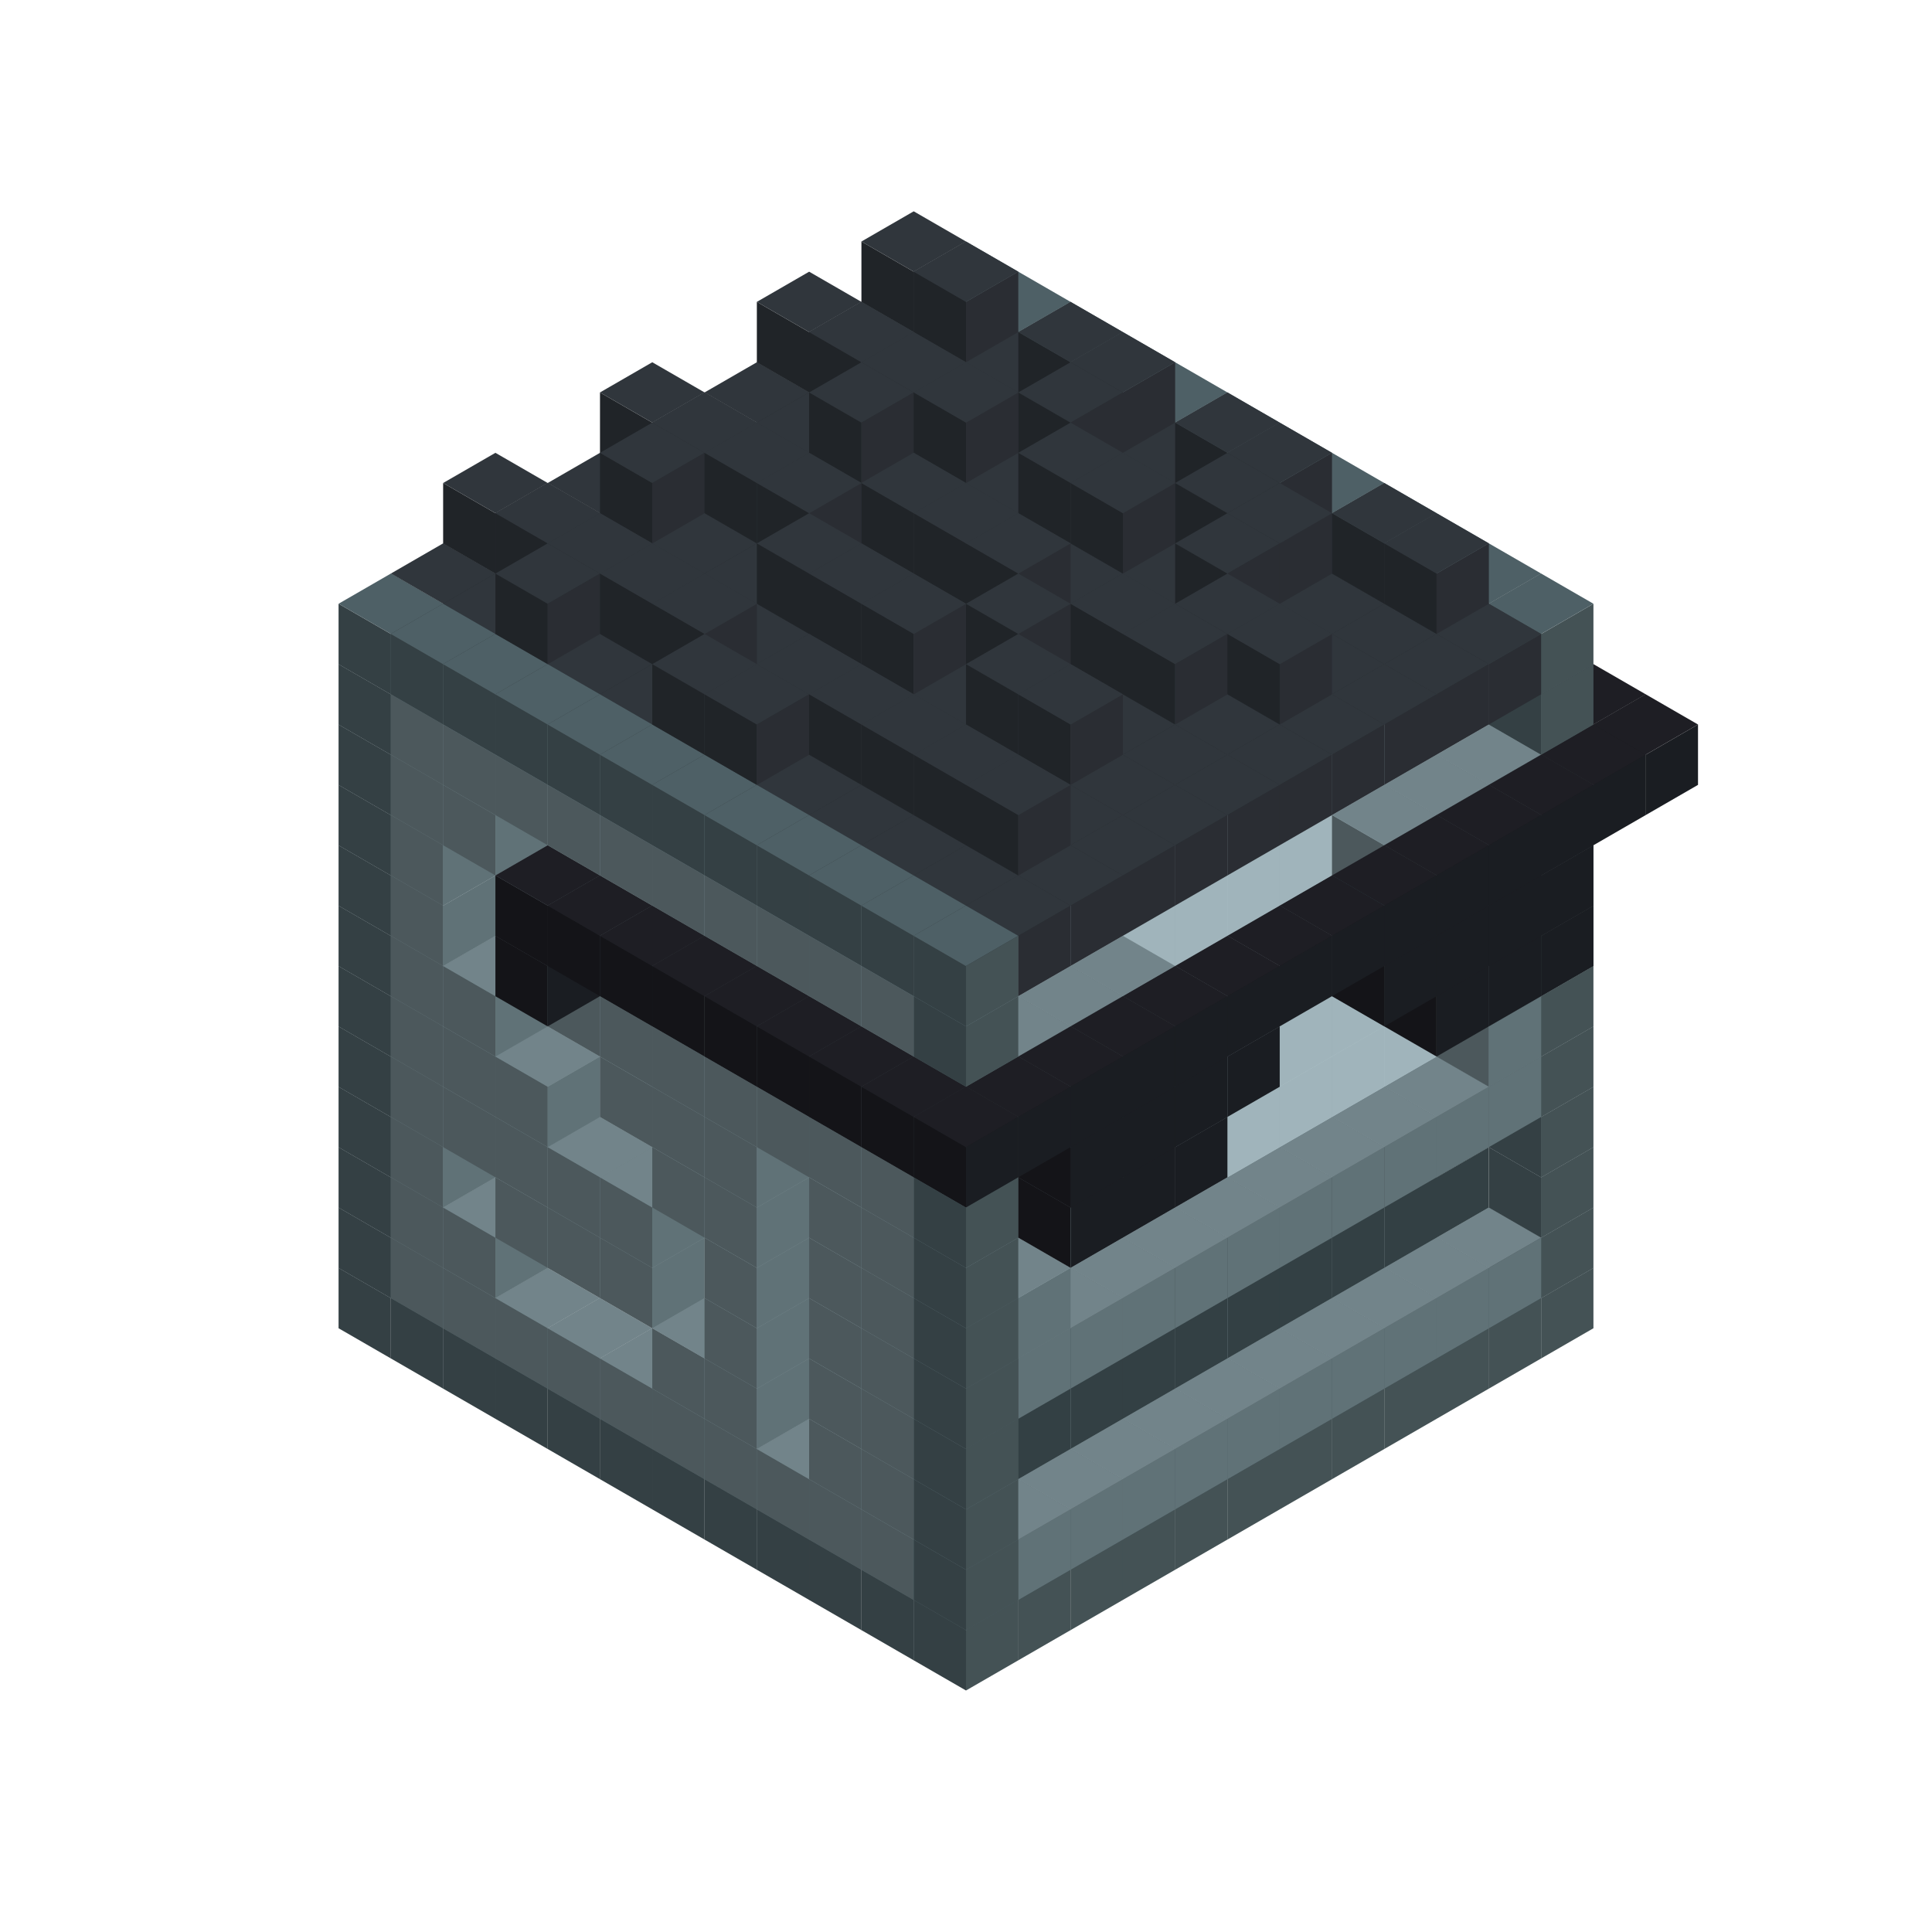 
<svg width='600' height='600' viewBox='4436371 5550000 3200000 3200000' xmlns='http://www.w3.org/2000/svg' xmlns:xlink='http://www.w3.org/1999/xlink'>
<use xlink:href='#v-0x000000a6-4' transform='translate(983738,3600000)'/>
<use xlink:href='#v-0x000000a6-4' transform='translate(1070341,3650000)'/>
<use xlink:href='#v-0x000000a6-4' transform='translate(1156944,3700000)'/>
<use xlink:href='#v-0x000000a6-4' transform='translate(1243547,3750000)'/>
<use xlink:href='#v-0x000000a6-4' transform='translate(1330150,3800000)'/>
<use xlink:href='#v-0x000000a6-4' transform='translate(1416753,3850000)'/>
<use xlink:href='#v-0x000000a6-4' transform='translate(1503356,3900000)'/>
<use xlink:href='#v-0x000000a6-4' transform='translate(1589959,3950000)'/>
<use xlink:href='#v-0x000000a6-4' transform='translate(1676562,4000000)'/>
<use xlink:href='#v-0x000000a6-4' transform='translate(1763165,4050000)'/>
<use xlink:href='#v-0x000000a6-4' transform='translate(1849768,4100000)'/>
<use xlink:href='#v-0x000000a6-4' transform='translate(2889004,3600000)'/>
<use xlink:href='#v-0x000000a6-4' transform='translate(2802401,3650000)'/>
<use xlink:href='#v-0x000000a6-4' transform='translate(2715798,3700000)'/>
<use xlink:href='#v-0x000000a6-4' transform='translate(2629195,3750000)'/>
<use xlink:href='#v-0x000000a6-4' transform='translate(2542592,3800000)'/>
<use xlink:href='#v-0x000000a6-4' transform='translate(2455989,3850000)'/>
<use xlink:href='#v-0x000000a6-4' transform='translate(2369386,3900000)'/>
<use xlink:href='#v-0x000000a6-4' transform='translate(2282783,3950000)'/>
<use xlink:href='#v-0x000000a6-4' transform='translate(2196180,4000000)'/>
<use xlink:href='#v-0x000000a6-4' transform='translate(2109577,4050000)'/>
<use xlink:href='#v-0x000000a6-4' transform='translate(2022974,4100000)'/>
<use xlink:href='#v-0x000000a6-4' transform='translate(1936371,4150000)'/>
<use xlink:href='#v-0x000000a6-4' transform='translate(983738,3500000)'/>
<use xlink:href='#v-0x000000a6-1' transform='translate(1070341,3550000)'/>
<use xlink:href='#v-0x000000a6-1' transform='translate(1156944,3600000)'/>
<use xlink:href='#v-0x000000a6-1' transform='translate(1243547,3650000)'/>
<use xlink:href='#v-0x000000a6-1' transform='translate(1330150,3700000)'/>
<use xlink:href='#v-0x000000a6-1' transform='translate(1416753,3750000)'/>
<use xlink:href='#v-0x000000a6-1' transform='translate(1503356,3800000)'/>
<use xlink:href='#v-0x000000a6-1' transform='translate(1589959,3850000)'/>
<use xlink:href='#v-0x000000a6-1' transform='translate(1676562,3900000)'/>
<use xlink:href='#v-0x000000a6-1' transform='translate(1763165,3950000)'/>
<use xlink:href='#v-0x000000a6-2' transform='translate(2715798,3500000)'/>
<use xlink:href='#v-0x000000a6-2' transform='translate(2629195,3550000)'/>
<use xlink:href='#v-0x000000a6-2' transform='translate(2542592,3600000)'/>
<use xlink:href='#v-0x000000a6-2' transform='translate(2455989,3650000)'/>
<use xlink:href='#v-0x000000a6-2' transform='translate(2369386,3700000)'/>
<use xlink:href='#v-0x000000a6-2' transform='translate(2282783,3750000)'/>
<use xlink:href='#v-0x000000a6-2' transform='translate(2196180,3800000)'/>
<use xlink:href='#v-0x000000a6-2' transform='translate(2109577,3850000)'/>
<use xlink:href='#v-0x000000a6-2' transform='translate(2022974,3900000)'/>
<use xlink:href='#v-0x000000a6-2' transform='translate(1936371,3950000)'/>
<use xlink:href='#v-0x000000a6-1' transform='translate(1849768,4000000)'/>
<use xlink:href='#v-0x000000a6-4' transform='translate(2889004,3500000)'/>
<use xlink:href='#v-0x000000a6-1' transform='translate(2802401,3550000)'/>
<use xlink:href='#v-0x000000a6-1' transform='translate(2715798,3600000)'/>
<use xlink:href='#v-0x000000a6-1' transform='translate(2629195,3650000)'/>
<use xlink:href='#v-0x000000a6-1' transform='translate(2542592,3700000)'/>
<use xlink:href='#v-0x000000a6-1' transform='translate(2455989,3750000)'/>
<use xlink:href='#v-0x000000a6-1' transform='translate(2369386,3800000)'/>
<use xlink:href='#v-0x000000a6-1' transform='translate(2282783,3850000)'/>
<use xlink:href='#v-0x000000a6-1' transform='translate(2196180,3900000)'/>
<use xlink:href='#v-0x000000a6-1' transform='translate(2109577,3950000)'/>
<use xlink:href='#v-0x000000a6-1' transform='translate(2022974,4000000)'/>
<use xlink:href='#v-0x000000a6-4' transform='translate(1936371,4050000)'/>
<use xlink:href='#v-0x000000a6-4' transform='translate(983738,3400000)'/>
<use xlink:href='#v-0x000000a6-1' transform='translate(1070341,3450000)'/>
<use xlink:href='#v-0x000000a6-2' transform='translate(1243547,3450000)'/>
<use xlink:href='#v-0x000000a6-1' transform='translate(1156944,3500000)'/>
<use xlink:href='#v-0x000000a6-2' transform='translate(1330150,3500000)'/>
<use xlink:href='#v-0x000000a6-2' transform='translate(1416753,3550000)'/>
<use xlink:href='#v-0x000000a6-2' transform='translate(1503356,3600000)'/>
<use xlink:href='#v-0x000000a6-2' transform='translate(1589959,3650000)'/>
<use xlink:href='#v-0x000000a6-1' transform='translate(1503356,3700000)'/>
<use xlink:href='#v-0x000000a6-2' transform='translate(1676562,3700000)'/>
<use xlink:href='#v-0x000000a6-1' transform='translate(1589959,3750000)'/>
<use xlink:href='#v-0x000000a6-2' transform='translate(1763165,3750000)'/>
<use xlink:href='#v-0x000000a6-2' transform='translate(1849768,3800000)'/>
<use xlink:href='#v-0x000000a6-1' transform='translate(1763165,3850000)'/>
<use xlink:href='#v-0x000000a6-5' transform='translate(2715798,3400000)'/>
<use xlink:href='#v-0x000000a6-5' transform='translate(2629195,3450000)'/>
<use xlink:href='#v-0x000000a6-5' transform='translate(2542592,3500000)'/>
<use xlink:href='#v-0x000000a6-5' transform='translate(2455989,3550000)'/>
<use xlink:href='#v-0x000000a6-5' transform='translate(2369386,3600000)'/>
<use xlink:href='#v-0x000000a6-5' transform='translate(2282783,3650000)'/>
<use xlink:href='#v-0x000000a6-5' transform='translate(2196180,3700000)'/>
<use xlink:href='#v-0x000000a6-5' transform='translate(2109577,3750000)'/>
<use xlink:href='#v-0x000000a6-5' transform='translate(2022974,3800000)'/>
<use xlink:href='#v-0x000000a6-5' transform='translate(1936371,3850000)'/>
<use xlink:href='#v-0x000000a6-1' transform='translate(1849768,3900000)'/>
<use xlink:href='#v-0x000000a6-4' transform='translate(2889004,3400000)'/>
<use xlink:href='#v-0x000000a6-4' transform='translate(1936371,3950000)'/>
<use xlink:href='#v-0x000000a6-4' transform='translate(983738,3300000)'/>
<use xlink:href='#v-0x000000a6-1' transform='translate(1070341,3350000)'/>
<use xlink:href='#v-0x000000a6-2' transform='translate(1243547,3350000)'/>
<use xlink:href='#v-0x000000a6-2' transform='translate(1330150,3400000)'/>
<use xlink:href='#v-0x000000a6-1' transform='translate(1243547,3450000)'/>
<use xlink:href='#v-0x000000a6-2' transform='translate(1416753,3450000)'/>
<use xlink:href='#v-0x000000a6-1' transform='translate(1330150,3500000)'/>
<use xlink:href='#v-0x000000a6-2' transform='translate(1503356,3500000)'/>
<use xlink:href='#v-0x000000a6-1' transform='translate(1416753,3550000)'/>
<use xlink:href='#v-0x000000a6-2' transform='translate(1589959,3550000)'/>
<use xlink:href='#v-0x000000a6-2' transform='translate(1676562,3600000)'/>
<use xlink:href='#v-0x000000a6-1' transform='translate(1589959,3650000)'/>
<use xlink:href='#v-0x000000a6-2' transform='translate(1763165,3650000)'/>
<use xlink:href='#v-0x000000a6-2' transform='translate(1849768,3700000)'/>
<use xlink:href='#v-0x000000a6-1' transform='translate(1763165,3750000)'/>
<use xlink:href='#v-0x000000a6-5' transform='translate(2715798,3300000)'/>
<use xlink:href='#v-0x000000a6-5' transform='translate(2629195,3350000)'/>
<use xlink:href='#v-0x000000a6-5' transform='translate(2542592,3400000)'/>
<use xlink:href='#v-0x000000a6-5' transform='translate(2455989,3450000)'/>
<use xlink:href='#v-0x000000a6-5' transform='translate(2369386,3500000)'/>
<use xlink:href='#v-0x000000a6-5' transform='translate(2282783,3550000)'/>
<use xlink:href='#v-0x000000a6-5' transform='translate(2196180,3600000)'/>
<use xlink:href='#v-0x000000a6-5' transform='translate(2109577,3650000)'/>
<use xlink:href='#v-0x000000a6-5' transform='translate(2022974,3700000)'/>
<use xlink:href='#v-0x000000a6-5' transform='translate(1936371,3750000)'/>
<use xlink:href='#v-0x000000a6-1' transform='translate(1849768,3800000)'/>
<use xlink:href='#v-0x000000a6-4' transform='translate(2889004,3300000)'/>
<use xlink:href='#v-0x000000a6-4' transform='translate(1936371,3850000)'/>
<use xlink:href='#v-0x000000a6-4' transform='translate(983738,3200000)'/>
<use xlink:href='#v-0x000000a6-1' transform='translate(1070341,3250000)'/>
<use xlink:href='#v-0x000000a6-2' transform='translate(1243547,3250000)'/>
<use xlink:href='#v-0x000000a6-1' transform='translate(1156944,3300000)'/>
<use xlink:href='#v-0x000000a6-2' transform='translate(1330150,3300000)'/>
<use xlink:href='#v-0x000000a6-1' transform='translate(1243547,3350000)'/>
<use xlink:href='#v-0x000000a6-2' transform='translate(1416753,3350000)'/>
<use xlink:href='#v-0x000000a6-1' transform='translate(1330150,3400000)'/>
<use xlink:href='#v-0x000000a6-2' transform='translate(1503356,3400000)'/>
<use xlink:href='#v-0x000000a6-1' transform='translate(1416753,3450000)'/>
<use xlink:href='#v-0x000000a6-2' transform='translate(1589959,3450000)'/>
<use xlink:href='#v-0x000000a6-2' transform='translate(1676562,3500000)'/>
<use xlink:href='#v-0x000000a6-1' transform='translate(1589959,3550000)'/>
<use xlink:href='#v-0x000000a6-2' transform='translate(1763165,3550000)'/>
<use xlink:href='#v-0x000000a6-2' transform='translate(1849768,3600000)'/>
<use xlink:href='#v-0x000000a6-1' transform='translate(1763165,3650000)'/>
<use xlink:href='#v-0x000000a6-2' transform='translate(2715798,3200000)'/>
<use xlink:href='#v-0x000000a6-2' transform='translate(2629195,3250000)'/>
<use xlink:href='#v-0x000000a6-2' transform='translate(2542592,3300000)'/>
<use xlink:href='#v-0x000000a6-2' transform='translate(2455989,3350000)'/>
<use xlink:href='#v-0x000000a6-2' transform='translate(2369386,3400000)'/>
<use xlink:href='#v-0x000000a6-2' transform='translate(2282783,3450000)'/>
<use xlink:href='#v-0x000000a6-2' transform='translate(2196180,3500000)'/>
<use xlink:href='#v-0x000000a6-2' transform='translate(2109577,3550000)'/>
<use xlink:href='#v-0x000000a6-2' transform='translate(2022974,3600000)'/>
<use xlink:href='#v-0x000000a6-2' transform='translate(1936371,3650000)'/>
<use xlink:href='#v-0x000000a6-1' transform='translate(1849768,3700000)'/>
<use xlink:href='#v-0x000000a6-4' transform='translate(2889004,3200000)'/>
<use xlink:href='#v-0x000000a6-1' transform='translate(2802401,3250000)'/>
<use xlink:href='#v-0x000000a6-1' transform='translate(2715798,3300000)'/>
<use xlink:href='#v-0x000000a6-1' transform='translate(2629195,3350000)'/>
<use xlink:href='#v-0x000000a6-1' transform='translate(2542592,3400000)'/>
<use xlink:href='#v-0x000000a6-1' transform='translate(2455989,3450000)'/>
<use xlink:href='#v-0x000000a6-1' transform='translate(2369386,3500000)'/>
<use xlink:href='#v-0x000000a6-1' transform='translate(2282783,3550000)'/>
<use xlink:href='#v-0x000000a6-1' transform='translate(2196180,3600000)'/>
<use xlink:href='#v-0x000000a6-1' transform='translate(2109577,3650000)'/>
<use xlink:href='#v-0x000000a6-1' transform='translate(2022974,3700000)'/>
<use xlink:href='#v-0x000000a6-4' transform='translate(1936371,3750000)'/>
<use xlink:href='#v-0x000000a6-4' transform='translate(983738,3100000)'/>
<use xlink:href='#v-0x000000a6-1' transform='translate(1070341,3150000)'/>
<use xlink:href='#v-0x000000a6-2' transform='translate(1243547,3150000)'/>
<use xlink:href='#v-0x000000a6-1' transform='translate(1156944,3200000)'/>
<use xlink:href='#v-0x000000a6-2' transform='translate(1330150,3200000)'/>
<use xlink:href='#v-0x000000a6-1' transform='translate(1243547,3250000)'/>
<use xlink:href='#v-0x000000a6-2' transform='translate(1416753,3250000)'/>
<use xlink:href='#v-0x000000a6-2' transform='translate(1503356,3300000)'/>
<use xlink:href='#v-0x000000a6-2' transform='translate(1589959,3350000)'/>
<use xlink:href='#v-0x000000a6-1' transform='translate(1503356,3400000)'/>
<use xlink:href='#v-0x000000a6-2' transform='translate(1676562,3400000)'/>
<use xlink:href='#v-0x000000a6-1' transform='translate(1589959,3450000)'/>
<use xlink:href='#v-0x000000a6-2' transform='translate(1763165,3450000)'/>
<use xlink:href='#v-0x000000a6-2' transform='translate(1849768,3500000)'/>
<use xlink:href='#v-0x000000a6-1' transform='translate(1763165,3550000)'/>
<use xlink:href='#v-0x000000a6-2' transform='translate(2715798,3100000)'/>
<use xlink:href='#v-0x000000a6-2' transform='translate(2629195,3150000)'/>
<use xlink:href='#v-0x000000a6-2' transform='translate(2542592,3200000)'/>
<use xlink:href='#v-0x000000a6-2' transform='translate(2455989,3250000)'/>
<use xlink:href='#v-0x000000a6-2' transform='translate(2369386,3300000)'/>
<use xlink:href='#v-0x000000a6-2' transform='translate(2282783,3350000)'/>
<use xlink:href='#v-0x000000a6-2' transform='translate(2196180,3400000)'/>
<use xlink:href='#v-0x000000a6-2' transform='translate(2109577,3450000)'/>
<use xlink:href='#v-0x000000a6-2' transform='translate(2022974,3500000)'/>
<use xlink:href='#v-0x000000a6-2' transform='translate(1936371,3550000)'/>
<use xlink:href='#v-0x000000a6-1' transform='translate(1849768,3600000)'/>
<use xlink:href='#v-0x000000a6-4' transform='translate(2889004,3100000)'/>
<use xlink:href='#v-0x000000a6-1' transform='translate(2802401,3150000)'/>
<use xlink:href='#v-0x000000a6-1' transform='translate(2022974,3600000)'/>
<use xlink:href='#v-0x000000a6-4' transform='translate(1936371,3650000)'/>
<use xlink:href='#v-0x000000a6-4' transform='translate(983738,3000000)'/>
<use xlink:href='#v-0x000000a6-1' transform='translate(1070341,3050000)'/>
<use xlink:href='#v-0x000000a6-2' transform='translate(1243547,3050000)'/>
<use xlink:href='#v-0x000000a6-1' transform='translate(1156944,3100000)'/>
<use xlink:href='#v-0x000000a6-2' transform='translate(1330150,3100000)'/>
<use xlink:href='#v-0x000000a6-2' transform='translate(1416753,3150000)'/>
<use xlink:href='#v-0x000000a6-2' transform='translate(1503356,3200000)'/>
<use xlink:href='#v-0x000000a6-1' transform='translate(1416753,3250000)'/>
<use xlink:href='#v-0x000000a6-2' transform='translate(1589959,3250000)'/>
<use xlink:href='#v-0x000000a6-1' transform='translate(1503356,3300000)'/>
<use xlink:href='#v-0x000000a6-2' transform='translate(1676562,3300000)'/>
<use xlink:href='#v-0x000000a6-1' transform='translate(1589959,3350000)'/>
<use xlink:href='#v-0x000000a6-2' transform='translate(1763165,3350000)'/>
<use xlink:href='#v-0x000000a6-2' transform='translate(1849768,3400000)'/>
<use xlink:href='#v-0x000000a6-1' transform='translate(1763165,3450000)'/>
<use xlink:href='#v-0x000000a6-2' transform='translate(2715798,3000000)'/>
<use xlink:href='#v-0x000000a6-2' transform='translate(2629195,3050000)'/>
<use xlink:href='#v-0x000000a6-2' transform='translate(2542592,3100000)'/>
<use xlink:href='#v-0x000000a6-2' transform='translate(2455989,3150000)'/>
<use xlink:href='#v-0x000000a6-2' transform='translate(2369386,3200000)'/>
<use xlink:href='#v-0x000000a6-2' transform='translate(2282783,3250000)'/>
<use xlink:href='#v-0x000000a6-2' transform='translate(2196180,3300000)'/>
<use xlink:href='#v-0x000000a6-2' transform='translate(2109577,3350000)'/>
<use xlink:href='#v-0x000000a6-2' transform='translate(2022974,3400000)'/>
<use xlink:href='#v-0x000000a6-2' transform='translate(1936371,3450000)'/>
<use xlink:href='#v-0x000000a6-1' transform='translate(1849768,3500000)'/>
<use xlink:href='#v-0x000000a6-4' transform='translate(2889004,3000000)'/>
<use xlink:href='#v-0x000000a6-4' transform='translate(1936371,3550000)'/>
<use xlink:href='#v-0x000000a6-4' transform='translate(983738,2900000)'/>
<use xlink:href='#v-0x000000a6-1' transform='translate(1070341,2950000)'/>
<use xlink:href='#v-0x000000a6-2' transform='translate(1243547,2950000)'/>
<use xlink:href='#v-0x000000a6-2' transform='translate(1330150,3000000)'/>
<use xlink:href='#v-0x000000a6-1' transform='translate(1243547,3050000)'/>
<use xlink:href='#v-0x000000a6-2' transform='translate(1416753,3050000)'/>
<use xlink:href='#v-0x000000a6-1' transform='translate(1330150,3100000)'/>
<use xlink:href='#v-0x000000a6-2' transform='translate(1503356,3100000)'/>
<use xlink:href='#v-0x000000a6-1' transform='translate(1416753,3150000)'/>
<use xlink:href='#v-0x000000a6-2' transform='translate(1589959,3150000)'/>
<use xlink:href='#v-0x000000a6-1' transform='translate(1503356,3200000)'/>
<use xlink:href='#v-0x000000a6-2' transform='translate(1676562,3200000)'/>
<use xlink:href='#v-0x000000a6-1' transform='translate(1589959,3250000)'/>
<use xlink:href='#v-0x000000a6-2' transform='translate(1763165,3250000)'/>
<use xlink:href='#v-0x000000a6-1' transform='translate(1676562,3300000)'/>
<use xlink:href='#v-0x000000a6-2' transform='translate(1849768,3300000)'/>
<use xlink:href='#v-0x000000a6-1' transform='translate(1763165,3350000)'/>
<use xlink:href='#v-0x000000a6-2' transform='translate(2715798,2900000)'/>
<use xlink:href='#v-0x000000a6-2' transform='translate(2629195,2950000)'/>
<use xlink:href='#v-0x000000a6-2' transform='translate(2542592,3000000)'/>
<use xlink:href='#v-0x000000a6-2' transform='translate(2455989,3050000)'/>
<use xlink:href='#v-0x000000a6-2' transform='translate(2369386,3100000)'/>
<use xlink:href='#v-0x000000a6-2' transform='translate(2282783,3150000)'/>
<use xlink:href='#v-0x000000a6-2' transform='translate(2196180,3200000)'/>
<use xlink:href='#v-0x000000a6-2' transform='translate(2109577,3250000)'/>
<use xlink:href='#v-0x000000a6-2' transform='translate(2022974,3300000)'/>
<use xlink:href='#v-0x000000a6-2' transform='translate(1936371,3350000)'/>
<use xlink:href='#v-0x000000a6-1' transform='translate(1849768,3400000)'/>
<use xlink:href='#v-0x000000a6-4' transform='translate(2889004,2900000)'/>
<use xlink:href='#v-0x000000a6-1' transform='translate(2802401,2950000)'/>
<use xlink:href='#v-0x000000a6-1' transform='translate(2715798,3000000)'/>
<use xlink:href='#v-0x000000a6-1' transform='translate(2629195,3050000)'/>
<use xlink:href='#v-0x000000a6-1' transform='translate(2196180,3300000)'/>
<use xlink:href='#v-0x000000a6-1' transform='translate(2109577,3350000)'/>
<use xlink:href='#v-0x000000a6-1' transform='translate(2022974,3400000)'/>
<use xlink:href='#v-0x000000a6-4' transform='translate(1936371,3450000)'/>
<use xlink:href='#v-0x000000a6-6' transform='translate(2889004,3000000)'/>
<use xlink:href='#v-0x000000a6-6' transform='translate(2802401,3050000)'/>
<use xlink:href='#v-0x000000a6-6' transform='translate(2715798,3100000)'/>
<use xlink:href='#v-0x000000a6-6' transform='translate(2282783,3350000)'/>
<use xlink:href='#v-0x000000a6-6' transform='translate(2196180,3400000)'/>
<use xlink:href='#v-0x000000a6-6' transform='translate(2109577,3450000)'/>
<use xlink:href='#v-0x000000a6-4' transform='translate(983738,2800000)'/>
<use xlink:href='#v-0x000000a6-1' transform='translate(1070341,2850000)'/>
<use xlink:href='#v-0x000000a6-2' transform='translate(1243547,2850000)'/>
<use xlink:href='#v-0x000000a6-2' transform='translate(1330150,2900000)'/>
<use xlink:href='#v-0x000000a6-1' transform='translate(1243547,2950000)'/>
<use xlink:href='#v-0x000000a6-6' transform='translate(2369386,2400000)'/>
<use xlink:href='#v-0x000000a6-2' transform='translate(1416753,2950000)'/>
<use xlink:href='#v-0x000000a6-1' transform='translate(1330150,3000000)'/>
<use xlink:href='#v-0x000000a6-6' transform='translate(1243547,3050000)'/>
<use xlink:href='#v-0x000000a6-2' transform='translate(1503356,3000000)'/>
<use xlink:href='#v-0x000000a6-1' transform='translate(1416753,3050000)'/>
<use xlink:href='#v-0x000000a6-2' transform='translate(1589959,3050000)'/>
<use xlink:href='#v-0x000000a6-2' transform='translate(1676562,3100000)'/>
<use xlink:href='#v-0x000000a6-1' transform='translate(1589959,3150000)'/>
<use xlink:href='#v-0x000000a6-2' transform='translate(1763165,3150000)'/>
<use xlink:href='#v-0x000000a6-2' transform='translate(1849768,3200000)'/>
<use xlink:href='#v-0x000000a6-1' transform='translate(1763165,3250000)'/>
<use xlink:href='#v-0x000000a6-2' transform='translate(2715798,2800000)'/>
<use xlink:href='#v-0x000000a6-2' transform='translate(2629195,2850000)'/>
<use xlink:href='#v-0x000000a6-2' transform='translate(2542592,2900000)'/>
<use xlink:href='#v-0x000000a6-2' transform='translate(2455989,2950000)'/>
<use xlink:href='#v-0x000000a6-2' transform='translate(2369386,3000000)'/>
<use xlink:href='#v-0x000000a6-2' transform='translate(2282783,3050000)'/>
<use xlink:href='#v-0x000000a6-2' transform='translate(2196180,3100000)'/>
<use xlink:href='#v-0x000000a6-2' transform='translate(2109577,3150000)'/>
<use xlink:href='#v-0x000000a6-2' transform='translate(2022974,3200000)'/>
<use xlink:href='#v-0x000000a6-2' transform='translate(1936371,3250000)'/>
<use xlink:href='#v-0x000000a6-1' transform='translate(1849768,3300000)'/>
<use xlink:href='#v-0x000000a6-4' transform='translate(2889004,2800000)'/>
<use xlink:href='#v-0x000000a6-1' transform='translate(2802401,2850000)'/>
<use xlink:href='#v-0x000000a6-3' transform='translate(2715798,2900000)'/>
<use xlink:href='#v-0x000000a6-3' transform='translate(2629195,2950000)'/>
<use xlink:href='#v-0x000000a6-1' transform='translate(2542592,3000000)'/>
<use xlink:href='#v-0x000000a6-1' transform='translate(2282783,3150000)'/>
<use xlink:href='#v-0x000000a6-3' transform='translate(2196180,3200000)'/>
<use xlink:href='#v-0x000000a6-3' transform='translate(2109577,3250000)'/>
<use xlink:href='#v-0x000000a6-1' transform='translate(2022974,3300000)'/>
<use xlink:href='#v-0x000000a6-4' transform='translate(1936371,3350000)'/>
<use xlink:href='#v-0x000000a6-6' transform='translate(2889004,2900000)'/>
<use xlink:href='#v-0x000000a6-6' transform='translate(2802401,2950000)'/>
<use xlink:href='#v-0x000000a6-6' transform='translate(2715798,3000000)'/>
<use xlink:href='#v-0x000000a6-6' transform='translate(2629195,3050000)'/>
<use xlink:href='#v-0x000000a6-6' transform='translate(2369386,3200000)'/>
<use xlink:href='#v-0x000000a6-6' transform='translate(2282783,3250000)'/>
<use xlink:href='#v-0x000000a6-6' transform='translate(2196180,3300000)'/>
<use xlink:href='#v-0x000000a6-6' transform='translate(2109577,3350000)'/>
<use xlink:href='#v-0x000000a6-4' transform='translate(983738,2700000)'/>
<use xlink:href='#v-0x000000a6-1' transform='translate(1070341,2750000)'/>
<use xlink:href='#v-0x000000a6-2' transform='translate(1243547,2750000)'/>
<use xlink:href='#v-0x000000a6-1' transform='translate(1156944,2800000)'/>
<use xlink:href='#v-0x000000a6-2' transform='translate(1330150,2800000)'/>
<use xlink:href='#v-0x000000a6-6' transform='translate(2369386,2300000)'/>
<use xlink:href='#v-0x000000a6-2' transform='translate(1416753,2850000)'/>
<use xlink:href='#v-0x000000a6-6' transform='translate(1243547,2950000)'/>
<use xlink:href='#v-0x000000a6-6' transform='translate(2455989,2350000)'/>
<use xlink:href='#v-0x000000a6-2' transform='translate(1503356,2900000)'/>
<use xlink:href='#v-0x000000a6-6' transform='translate(1330150,3000000)'/>
<use xlink:href='#v-0x000000a6-6' transform='translate(2542592,2400000)'/>
<use xlink:href='#v-0x000000a6-2' transform='translate(1589959,2950000)'/>
<use xlink:href='#v-0x000000a6-1' transform='translate(1503356,3000000)'/>
<use xlink:href='#v-0x000000a6-6' transform='translate(1416753,3050000)'/>
<use xlink:href='#v-0x000000a6-6' transform='translate(2629195,2450000)'/>
<use xlink:href='#v-0x000000a6-2' transform='translate(1676562,3000000)'/>
<use xlink:href='#v-0x000000a6-1' transform='translate(1589959,3050000)'/>
<use xlink:href='#v-0x000000a6-6' transform='translate(1503356,3100000)'/>
<use xlink:href='#v-0x000000a6-6' transform='translate(2715798,2500000)'/>
<use xlink:href='#v-0x000000a6-2' transform='translate(1763165,3050000)'/>
<use xlink:href='#v-0x000000a6-1' transform='translate(1676562,3100000)'/>
<use xlink:href='#v-0x000000a6-6' transform='translate(1589959,3150000)'/>
<use xlink:href='#v-0x000000a6-6' transform='translate(2802401,2550000)'/>
<use xlink:href='#v-0x000000a6-2' transform='translate(1849768,3100000)'/>
<use xlink:href='#v-0x000000a6-1' transform='translate(1763165,3150000)'/>
<use xlink:href='#v-0x000000a6-6' transform='translate(1676562,3200000)'/>
<use xlink:href='#v-0x000000a6-6' transform='translate(2889004,2600000)'/>
<use xlink:href='#v-0x000000a6-2' transform='translate(2715798,2700000)'/>
<use xlink:href='#v-0x000000a6-2' transform='translate(2629195,2750000)'/>
<use xlink:href='#v-0x000000a6-2' transform='translate(2542592,2800000)'/>
<use xlink:href='#v-0x000000a6-2' transform='translate(2455989,2850000)'/>
<use xlink:href='#v-0x000000a6-2' transform='translate(2369386,2900000)'/>
<use xlink:href='#v-0x000000a6-2' transform='translate(2282783,2950000)'/>
<use xlink:href='#v-0x000000a6-2' transform='translate(2196180,3000000)'/>
<use xlink:href='#v-0x000000a6-2' transform='translate(2109577,3050000)'/>
<use xlink:href='#v-0x000000a6-2' transform='translate(2022974,3100000)'/>
<use xlink:href='#v-0x000000a6-2' transform='translate(1936371,3150000)'/>
<use xlink:href='#v-0x000000a6-1' transform='translate(1849768,3200000)'/>
<use xlink:href='#v-0x000000a6-6' transform='translate(1763165,3250000)'/>
<use xlink:href='#v-0x000000a6-6' transform='translate(2975607,2650000)'/>
<use xlink:href='#v-0x000000a6-4' transform='translate(2889004,2700000)'/>
<use xlink:href='#v-0x000000a6-1' transform='translate(2802401,2750000)'/>
<use xlink:href='#v-0x000000a6-1' transform='translate(2715798,2800000)'/>
<use xlink:href='#v-0x000000a6-1' transform='translate(2629195,2850000)'/>
<use xlink:href='#v-0x000000a6-1' transform='translate(2196180,3100000)'/>
<use xlink:href='#v-0x000000a6-1' transform='translate(2109577,3150000)'/>
<use xlink:href='#v-0x000000a6-1' transform='translate(2022974,3200000)'/>
<use xlink:href='#v-0x000000a6-4' transform='translate(1936371,3250000)'/>
<use xlink:href='#v-0x000000a6-6' transform='translate(1849768,3300000)'/>
<use xlink:href='#v-0x000000a6-6' transform='translate(3062210,2700000)'/>
<use xlink:href='#v-0x000000a6-6' transform='translate(2975607,2750000)'/>
<use xlink:href='#v-0x000000a6-6' transform='translate(2889004,2800000)'/>
<use xlink:href='#v-0x000000a6-6' transform='translate(2802401,2850000)'/>
<use xlink:href='#v-0x000000a6-6' transform='translate(2715798,2900000)'/>
<use xlink:href='#v-0x000000a6-6' transform='translate(2629195,2950000)'/>
<use xlink:href='#v-0x000000a6-6' transform='translate(2542592,3000000)'/>
<use xlink:href='#v-0x000000a6-6' transform='translate(2455989,3050000)'/>
<use xlink:href='#v-0x000000a6-6' transform='translate(2369386,3100000)'/>
<use xlink:href='#v-0x000000a6-6' transform='translate(2282783,3150000)'/>
<use xlink:href='#v-0x000000a6-6' transform='translate(2196180,3200000)'/>
<use xlink:href='#v-0x000000a6-6' transform='translate(2109577,3250000)'/>
<use xlink:href='#v-0x000000a6-6' transform='translate(2022974,3300000)'/>
<use xlink:href='#v-0x000000a6-6' transform='translate(1936371,3350000)'/>
<use xlink:href='#v-0x000000a6-4' transform='translate(983738,2600000)'/>
<use xlink:href='#v-0x000000a6-1' transform='translate(1070341,2650000)'/>
<use xlink:href='#v-0x000000a6-1' transform='translate(1156944,2700000)'/>
<use xlink:href='#v-0x000000a6-1' transform='translate(1243547,2750000)'/>
<use xlink:href='#v-0x000000a6-1' transform='translate(1330150,2800000)'/>
<use xlink:href='#v-0x000000a6-1' transform='translate(1416753,2850000)'/>
<use xlink:href='#v-0x000000a6-1' transform='translate(1503356,2900000)'/>
<use xlink:href='#v-0x000000a6-1' transform='translate(1589959,2950000)'/>
<use xlink:href='#v-0x000000a6-1' transform='translate(1676562,3000000)'/>
<use xlink:href='#v-0x000000a6-1' transform='translate(1763165,3050000)'/>
<use xlink:href='#v-0x000000a6-2' transform='translate(2715798,2600000)'/>
<use xlink:href='#v-0x000000a6-2' transform='translate(2629195,2650000)'/>
<use xlink:href='#v-0x000000a6-2' transform='translate(2542592,2700000)'/>
<use xlink:href='#v-0x000000a6-2' transform='translate(2455989,2750000)'/>
<use xlink:href='#v-0x000000a6-2' transform='translate(2369386,2800000)'/>
<use xlink:href='#v-0x000000a6-2' transform='translate(2282783,2850000)'/>
<use xlink:href='#v-0x000000a6-2' transform='translate(2196180,2900000)'/>
<use xlink:href='#v-0x000000a6-2' transform='translate(2109577,2950000)'/>
<use xlink:href='#v-0x000000a6-2' transform='translate(2022974,3000000)'/>
<use xlink:href='#v-0x000000a6-2' transform='translate(1936371,3050000)'/>
<use xlink:href='#v-0x000000a6-1' transform='translate(1849768,3100000)'/>
<use xlink:href='#v-0x000000a6-4' transform='translate(2889004,2600000)'/>
<use xlink:href='#v-0x000000a6-4' transform='translate(1936371,3150000)'/>
<use xlink:href='#v-0x000000a6-4' transform='translate(1936371,1950000)'/>
<use xlink:href='#v-0x000000a6-7' transform='translate(1849768,2000000)'/>
<use xlink:href='#v-0x000000a6-7' transform='translate(1763165,2050000)'/>
<use xlink:href='#v-0x000000a6-7' transform='translate(1676562,2100000)'/>
<use xlink:href='#v-0x000000a6-7' transform='translate(1589959,2150000)'/>
<use xlink:href='#v-0x000000a6-7' transform='translate(1503356,2200000)'/>
<use xlink:href='#v-0x000000a6-7' transform='translate(1416753,2250000)'/>
<use xlink:href='#v-0x000000a6-7' transform='translate(1330150,2300000)'/>
<use xlink:href='#v-0x000000a6-7' transform='translate(1243547,2350000)'/>
<use xlink:href='#v-0x000000a6-7' transform='translate(1156944,2400000)'/>
<use xlink:href='#v-0x000000a6-7' transform='translate(1070341,2450000)'/>
<use xlink:href='#v-0x000000a6-4' transform='translate(983738,2500000)'/>
<use xlink:href='#v-0x000000a6-4' transform='translate(2022974,2000000)'/>
<use xlink:href='#v-0x000000a6-7' transform='translate(1936371,2050000)'/>
<use xlink:href='#v-0x000000a6-7' transform='translate(1849768,2100000)'/>
<use xlink:href='#v-0x000000a6-7' transform='translate(1763165,2150000)'/>
<use xlink:href='#v-0x000000a6-7' transform='translate(1676562,2200000)'/>
<use xlink:href='#v-0x000000a6-7' transform='translate(1589959,2250000)'/>
<use xlink:href='#v-0x000000a6-7' transform='translate(1503356,2300000)'/>
<use xlink:href='#v-0x000000a6-7' transform='translate(1416753,2350000)'/>
<use xlink:href='#v-0x000000a6-7' transform='translate(1330150,2400000)'/>
<use xlink:href='#v-0x000000a6-7' transform='translate(1243547,2450000)'/>
<use xlink:href='#v-0x000000a6-7' transform='translate(1156944,2500000)'/>
<use xlink:href='#v-0x000000a6-4' transform='translate(1070341,2550000)'/>
<use xlink:href='#v-0x000000a6-4' transform='translate(2109577,2050000)'/>
<use xlink:href='#v-0x000000a6-7' transform='translate(2022974,2100000)'/>
<use xlink:href='#v-0x000000a6-7' transform='translate(1936371,2150000)'/>
<use xlink:href='#v-0x000000a6-7' transform='translate(1849768,2200000)'/>
<use xlink:href='#v-0x000000a6-7' transform='translate(1763165,2250000)'/>
<use xlink:href='#v-0x000000a6-7' transform='translate(1676562,2300000)'/>
<use xlink:href='#v-0x000000a6-7' transform='translate(1589959,2350000)'/>
<use xlink:href='#v-0x000000a6-7' transform='translate(1503356,2400000)'/>
<use xlink:href='#v-0x000000a6-7' transform='translate(1416753,2450000)'/>
<use xlink:href='#v-0x000000a6-7' transform='translate(1330150,2500000)'/>
<use xlink:href='#v-0x000000a6-7' transform='translate(1243547,2550000)'/>
<use xlink:href='#v-0x000000a6-4' transform='translate(1156944,2600000)'/>
<use xlink:href='#v-0x000000a6-4' transform='translate(2196180,2100000)'/>
<use xlink:href='#v-0x000000a6-7' transform='translate(2109577,2150000)'/>
<use xlink:href='#v-0x000000a6-7' transform='translate(2022974,2200000)'/>
<use xlink:href='#v-0x000000a6-7' transform='translate(1936371,2250000)'/>
<use xlink:href='#v-0x000000a6-7' transform='translate(1849768,2300000)'/>
<use xlink:href='#v-0x000000a6-7' transform='translate(1763165,2350000)'/>
<use xlink:href='#v-0x000000a6-7' transform='translate(1676562,2400000)'/>
<use xlink:href='#v-0x000000a6-7' transform='translate(1589959,2450000)'/>
<use xlink:href='#v-0x000000a6-7' transform='translate(1503356,2500000)'/>
<use xlink:href='#v-0x000000a6-7' transform='translate(1416753,2550000)'/>
<use xlink:href='#v-0x000000a6-7' transform='translate(1330150,2600000)'/>
<use xlink:href='#v-0x000000a6-4' transform='translate(1243547,2650000)'/>
<use xlink:href='#v-0x000000a6-4' transform='translate(2282783,2150000)'/>
<use xlink:href='#v-0x000000a6-7' transform='translate(2196180,2200000)'/>
<use xlink:href='#v-0x000000a6-7' transform='translate(2109577,2250000)'/>
<use xlink:href='#v-0x000000a6-7' transform='translate(2022974,2300000)'/>
<use xlink:href='#v-0x000000a6-7' transform='translate(1936371,2350000)'/>
<use xlink:href='#v-0x000000a6-7' transform='translate(1849768,2400000)'/>
<use xlink:href='#v-0x000000a6-7' transform='translate(1763165,2450000)'/>
<use xlink:href='#v-0x000000a6-7' transform='translate(1676562,2500000)'/>
<use xlink:href='#v-0x000000a6-7' transform='translate(1589959,2550000)'/>
<use xlink:href='#v-0x000000a6-7' transform='translate(1503356,2600000)'/>
<use xlink:href='#v-0x000000a6-7' transform='translate(1416753,2650000)'/>
<use xlink:href='#v-0x000000a6-4' transform='translate(1330150,2700000)'/>
<use xlink:href='#v-0x000000a6-4' transform='translate(2369386,2200000)'/>
<use xlink:href='#v-0x000000a6-7' transform='translate(2282783,2250000)'/>
<use xlink:href='#v-0x000000a6-7' transform='translate(2196180,2300000)'/>
<use xlink:href='#v-0x000000a6-7' transform='translate(2109577,2350000)'/>
<use xlink:href='#v-0x000000a6-7' transform='translate(2022974,2400000)'/>
<use xlink:href='#v-0x000000a6-7' transform='translate(1936371,2450000)'/>
<use xlink:href='#v-0x000000a6-7' transform='translate(1849768,2500000)'/>
<use xlink:href='#v-0x000000a6-7' transform='translate(1763165,2550000)'/>
<use xlink:href='#v-0x000000a6-7' transform='translate(1676562,2600000)'/>
<use xlink:href='#v-0x000000a6-7' transform='translate(1589959,2650000)'/>
<use xlink:href='#v-0x000000a6-7' transform='translate(1503356,2700000)'/>
<use xlink:href='#v-0x000000a6-4' transform='translate(1416753,2750000)'/>
<use xlink:href='#v-0x000000a6-4' transform='translate(2455989,2250000)'/>
<use xlink:href='#v-0x000000a6-7' transform='translate(2369386,2300000)'/>
<use xlink:href='#v-0x000000a6-7' transform='translate(2282783,2350000)'/>
<use xlink:href='#v-0x000000a6-7' transform='translate(2196180,2400000)'/>
<use xlink:href='#v-0x000000a6-7' transform='translate(2109577,2450000)'/>
<use xlink:href='#v-0x000000a6-7' transform='translate(2022974,2500000)'/>
<use xlink:href='#v-0x000000a6-7' transform='translate(1936371,2550000)'/>
<use xlink:href='#v-0x000000a6-7' transform='translate(1849768,2600000)'/>
<use xlink:href='#v-0x000000a6-7' transform='translate(1763165,2650000)'/>
<use xlink:href='#v-0x000000a6-7' transform='translate(1676562,2700000)'/>
<use xlink:href='#v-0x000000a6-7' transform='translate(1589959,2750000)'/>
<use xlink:href='#v-0x000000a6-4' transform='translate(1503356,2800000)'/>
<use xlink:href='#v-0x000000a6-4' transform='translate(2542592,2300000)'/>
<use xlink:href='#v-0x000000a6-7' transform='translate(2455989,2350000)'/>
<use xlink:href='#v-0x000000a6-7' transform='translate(2369386,2400000)'/>
<use xlink:href='#v-0x000000a6-7' transform='translate(2282783,2450000)'/>
<use xlink:href='#v-0x000000a6-7' transform='translate(2196180,2500000)'/>
<use xlink:href='#v-0x000000a6-7' transform='translate(2109577,2550000)'/>
<use xlink:href='#v-0x000000a6-7' transform='translate(2022974,2600000)'/>
<use xlink:href='#v-0x000000a6-7' transform='translate(1936371,2650000)'/>
<use xlink:href='#v-0x000000a6-7' transform='translate(1849768,2700000)'/>
<use xlink:href='#v-0x000000a6-7' transform='translate(1763165,2750000)'/>
<use xlink:href='#v-0x000000a6-7' transform='translate(1676562,2800000)'/>
<use xlink:href='#v-0x000000a6-4' transform='translate(1589959,2850000)'/>
<use xlink:href='#v-0x000000a6-4' transform='translate(2629195,2350000)'/>
<use xlink:href='#v-0x000000a6-7' transform='translate(2542592,2400000)'/>
<use xlink:href='#v-0x000000a6-7' transform='translate(2455989,2450000)'/>
<use xlink:href='#v-0x000000a6-7' transform='translate(2369386,2500000)'/>
<use xlink:href='#v-0x000000a6-7' transform='translate(2282783,2550000)'/>
<use xlink:href='#v-0x000000a6-7' transform='translate(2196180,2600000)'/>
<use xlink:href='#v-0x000000a6-7' transform='translate(2109577,2650000)'/>
<use xlink:href='#v-0x000000a6-7' transform='translate(2022974,2700000)'/>
<use xlink:href='#v-0x000000a6-7' transform='translate(1936371,2750000)'/>
<use xlink:href='#v-0x000000a6-7' transform='translate(1849768,2800000)'/>
<use xlink:href='#v-0x000000a6-7' transform='translate(1763165,2850000)'/>
<use xlink:href='#v-0x000000a6-4' transform='translate(1676562,2900000)'/>
<use xlink:href='#v-0x000000a6-4' transform='translate(2715798,2400000)'/>
<use xlink:href='#v-0x000000a6-7' transform='translate(2629195,2450000)'/>
<use xlink:href='#v-0x000000a6-7' transform='translate(2542592,2500000)'/>
<use xlink:href='#v-0x000000a6-7' transform='translate(2455989,2550000)'/>
<use xlink:href='#v-0x000000a6-7' transform='translate(2369386,2600000)'/>
<use xlink:href='#v-0x000000a6-7' transform='translate(2282783,2650000)'/>
<use xlink:href='#v-0x000000a6-7' transform='translate(2196180,2700000)'/>
<use xlink:href='#v-0x000000a6-7' transform='translate(2109577,2750000)'/>
<use xlink:href='#v-0x000000a6-7' transform='translate(2022974,2800000)'/>
<use xlink:href='#v-0x000000a6-7' transform='translate(1936371,2850000)'/>
<use xlink:href='#v-0x000000a6-7' transform='translate(1849768,2900000)'/>
<use xlink:href='#v-0x000000a6-4' transform='translate(1763165,2950000)'/>
<use xlink:href='#v-0x000000a6-4' transform='translate(2802401,2450000)'/>
<use xlink:href='#v-0x000000a6-7' transform='translate(2715798,2500000)'/>
<use xlink:href='#v-0x000000a6-7' transform='translate(2629195,2550000)'/>
<use xlink:href='#v-0x000000a6-7' transform='translate(2542592,2600000)'/>
<use xlink:href='#v-0x000000a6-7' transform='translate(2455989,2650000)'/>
<use xlink:href='#v-0x000000a6-7' transform='translate(2369386,2700000)'/>
<use xlink:href='#v-0x000000a6-7' transform='translate(2282783,2750000)'/>
<use xlink:href='#v-0x000000a6-7' transform='translate(2196180,2800000)'/>
<use xlink:href='#v-0x000000a6-7' transform='translate(2109577,2850000)'/>
<use xlink:href='#v-0x000000a6-7' transform='translate(2022974,2900000)'/>
<use xlink:href='#v-0x000000a6-7' transform='translate(1936371,2950000)'/>
<use xlink:href='#v-0x000000a6-4' transform='translate(1849768,3000000)'/>
<use xlink:href='#v-0x000000a6-4' transform='translate(2889004,2500000)'/>
<use xlink:href='#v-0x000000a6-7' transform='translate(2802401,2550000)'/>
<use xlink:href='#v-0x000000a6-7' transform='translate(2715798,2600000)'/>
<use xlink:href='#v-0x000000a6-7' transform='translate(2629195,2650000)'/>
<use xlink:href='#v-0x000000a6-7' transform='translate(2542592,2700000)'/>
<use xlink:href='#v-0x000000a6-7' transform='translate(2455989,2750000)'/>
<use xlink:href='#v-0x000000a6-7' transform='translate(2369386,2800000)'/>
<use xlink:href='#v-0x000000a6-7' transform='translate(2282783,2850000)'/>
<use xlink:href='#v-0x000000a6-7' transform='translate(2196180,2900000)'/>
<use xlink:href='#v-0x000000a6-7' transform='translate(2109577,2950000)'/>
<use xlink:href='#v-0x000000a6-7' transform='translate(2022974,3000000)'/>
<use xlink:href='#v-0x000000a6-4' transform='translate(1936371,3050000)'/>
<use xlink:href='#v-0x000000a6-7' transform='translate(1849768,1900000)'/>
<use xlink:href='#v-0x000000a6-7' transform='translate(1676562,2000000)'/>
<use xlink:href='#v-0x000000a6-7' transform='translate(1416753,2150000)'/>
<use xlink:href='#v-0x000000a6-7' transform='translate(1156944,2300000)'/>
<use xlink:href='#v-0x000000a6-7' transform='translate(1936371,1950000)'/>
<use xlink:href='#v-0x000000a6-7' transform='translate(1763165,2050000)'/>
<use xlink:href='#v-0x000000a6-7' transform='translate(1503356,2200000)'/>
<use xlink:href='#v-0x000000a6-7' transform='translate(1416753,2250000)'/>
<use xlink:href='#v-0x000000a6-7' transform='translate(1243547,2350000)'/>
<use xlink:href='#v-0x000000a6-7' transform='translate(1849768,2100000)'/>
<use xlink:href='#v-0x000000a6-7' transform='translate(1763165,2150000)'/>
<use xlink:href='#v-0x000000a6-7' transform='translate(1589959,2250000)'/>
<use xlink:href='#v-0x000000a6-7' transform='translate(1330150,2400000)'/>
<use xlink:href='#v-0x000000a6-7' transform='translate(1243547,2450000)'/>
<use xlink:href='#v-0x000000a6-7' transform='translate(2109577,2050000)'/>
<use xlink:href='#v-0x000000a6-7' transform='translate(1936371,2150000)'/>
<use xlink:href='#v-0x000000a6-7' transform='translate(1676562,2300000)'/>
<use xlink:href='#v-0x000000a6-7' transform='translate(1416753,2450000)'/>
<use xlink:href='#v-0x000000a6-7' transform='translate(2196180,2100000)'/>
<use xlink:href='#v-0x000000a6-7' transform='translate(2109577,2150000)'/>
<use xlink:href='#v-0x000000a6-7' transform='translate(1849768,2300000)'/>
<use xlink:href='#v-0x000000a6-7' transform='translate(1676562,2400000)'/>
<use xlink:href='#v-0x000000a6-7' transform='translate(1503356,2500000)'/>
<use xlink:href='#v-0x000000a6-7' transform='translate(2109577,2250000)'/>
<use xlink:href='#v-0x000000a6-7' transform='translate(1936371,2350000)'/>
<use xlink:href='#v-0x000000a6-7' transform='translate(1763165,2450000)'/>
<use xlink:href='#v-0x000000a6-7' transform='translate(1503356,2600000)'/>
<use xlink:href='#v-0x000000a6-7' transform='translate(2369386,2200000)'/>
<use xlink:href='#v-0x000000a6-7' transform='translate(2196180,2300000)'/>
<use xlink:href='#v-0x000000a6-7' transform='translate(2022974,2400000)'/>
<use xlink:href='#v-0x000000a6-7' transform='translate(1849768,2500000)'/>
<use xlink:href='#v-0x000000a6-7' transform='translate(1676562,2600000)'/>
<use xlink:href='#v-0x000000a6-7' transform='translate(1589959,2650000)'/>
<use xlink:href='#v-0x000000a6-7' transform='translate(2455989,2250000)'/>
<use xlink:href='#v-0x000000a6-7' transform='translate(2369386,2300000)'/>
<use xlink:href='#v-0x000000a6-7' transform='translate(2022974,2500000)'/>
<use xlink:href='#v-0x000000a6-7' transform='translate(1763165,2650000)'/>
<use xlink:href='#v-0x000000a6-7' transform='translate(2455989,2350000)'/>
<use xlink:href='#v-0x000000a6-7' transform='translate(2369386,2400000)'/>
<use xlink:href='#v-0x000000a6-7' transform='translate(2196180,2500000)'/>
<use xlink:href='#v-0x000000a6-7' transform='translate(2022974,2600000)'/>
<use xlink:href='#v-0x000000a6-7' transform='translate(1849768,2700000)'/>
<use xlink:href='#v-0x000000a6-7' transform='translate(2629195,2350000)'/>
<use xlink:href='#v-0x000000a6-7' transform='translate(2369386,2500000)'/>
<use xlink:href='#v-0x000000a6-7' transform='translate(2282783,2550000)'/>
<use xlink:href='#v-0x000000a6-7' transform='translate(2109577,2650000)'/>
<use xlink:href='#v-0x000000a6-7' transform='translate(1936371,2750000)'/>
<use xlink:href='#v-0x000000a6-7' transform='translate(2715798,2400000)'/>
<use xlink:href='#v-0x000000a6-7' transform='translate(2455989,2550000)'/>
<use xlink:href='#v-0x000000a6-7' transform='translate(2022974,2800000)'/>
<defs>
<g id='v-0x000000a6-1'>
<polygon points='4100000,4100000 4100000,4200000 4013397,4150000 4013397,4050000' fill='#4c585c'/>
<polygon points='4100000,4100000 4100000,4200000 4186602,4150000 4186602,4050000' fill='#607277'/>
<polygon points='4100000,4100000 4013397,4050000 4100000,4000000 4186602,4050000' fill='#72848a'/>
</g>
<g id='v-0x000000a6-2'>
<polygon points='4100000,4100000 4100000,4200000 4013397,4150000 4013397,4050000' fill='#809094'/>
<polygon points='4100000,4100000 4100000,4200000 4186602,4150000 4186602,4050000' fill='#a0b4bb'/>
<polygon points='4100000,4100000 4013397,4050000 4100000,4000000 4186602,4050000' fill='#c0d8de'/>
</g>
<g id='v-0x000000a6-3'>
<polygon points='4100000,4100000 4100000,4200000 4013397,4150000 4013397,4050000' fill='#0098cc'/>
<polygon points='4100000,4100000 4100000,4200000 4186602,4150000 4186602,4050000' fill='#00c0ff'/>
<polygon points='4100000,4100000 4013397,4050000 4100000,4000000 4186602,4050000' fill='#00e4ff'/>
</g>
<g id='v-0x000000a6-4'>
<polygon points='4100000,4100000 4100000,4200000 4013397,4150000 4013397,4050000' fill='#344044'/>
<polygon points='4100000,4100000 4100000,4200000 4186602,4150000 4186602,4050000' fill='#445255'/>
<polygon points='4100000,4100000 4013397,4050000 4100000,4000000 4186602,4050000' fill='#4e6066'/>
</g>
<g id='v-0x000000a6-5'>
<polygon points='4100000,4100000 4100000,4200000 4013397,4150000 4013397,4050000' fill='#283034'/>
<polygon points='4100000,4100000 4100000,4200000 4186602,4150000 4186602,4050000' fill='#334044'/>
<polygon points='4100000,4100000 4013397,4050000 4100000,4000000 4186602,4050000' fill='#3c484e'/>
</g>
<g id='v-0x000000a6-6'>
<polygon points='4100000,4100000 4100000,4200000 4013397,4150000 4013397,4050000' fill='#141418'/>
<polygon points='4100000,4100000 4100000,4200000 4186602,4150000 4186602,4050000' fill='#1a1d22'/>
<polygon points='4100000,4100000 4013397,4050000 4100000,4000000 4186602,4050000' fill='#1e1e24'/>
</g>
<g id='v-0x000000a6-7'>
<polygon points='4100000,4100000 4100000,4200000 4013397,4150000 4013397,4050000' fill='#202428'/>
<polygon points='4100000,4100000 4100000,4200000 4186602,4150000 4186602,4050000' fill='#2a2d33'/>
<polygon points='4100000,4100000 4013397,4050000 4100000,4000000 4186602,4050000' fill='#30363c'/>
</g>
</defs>
</svg>
